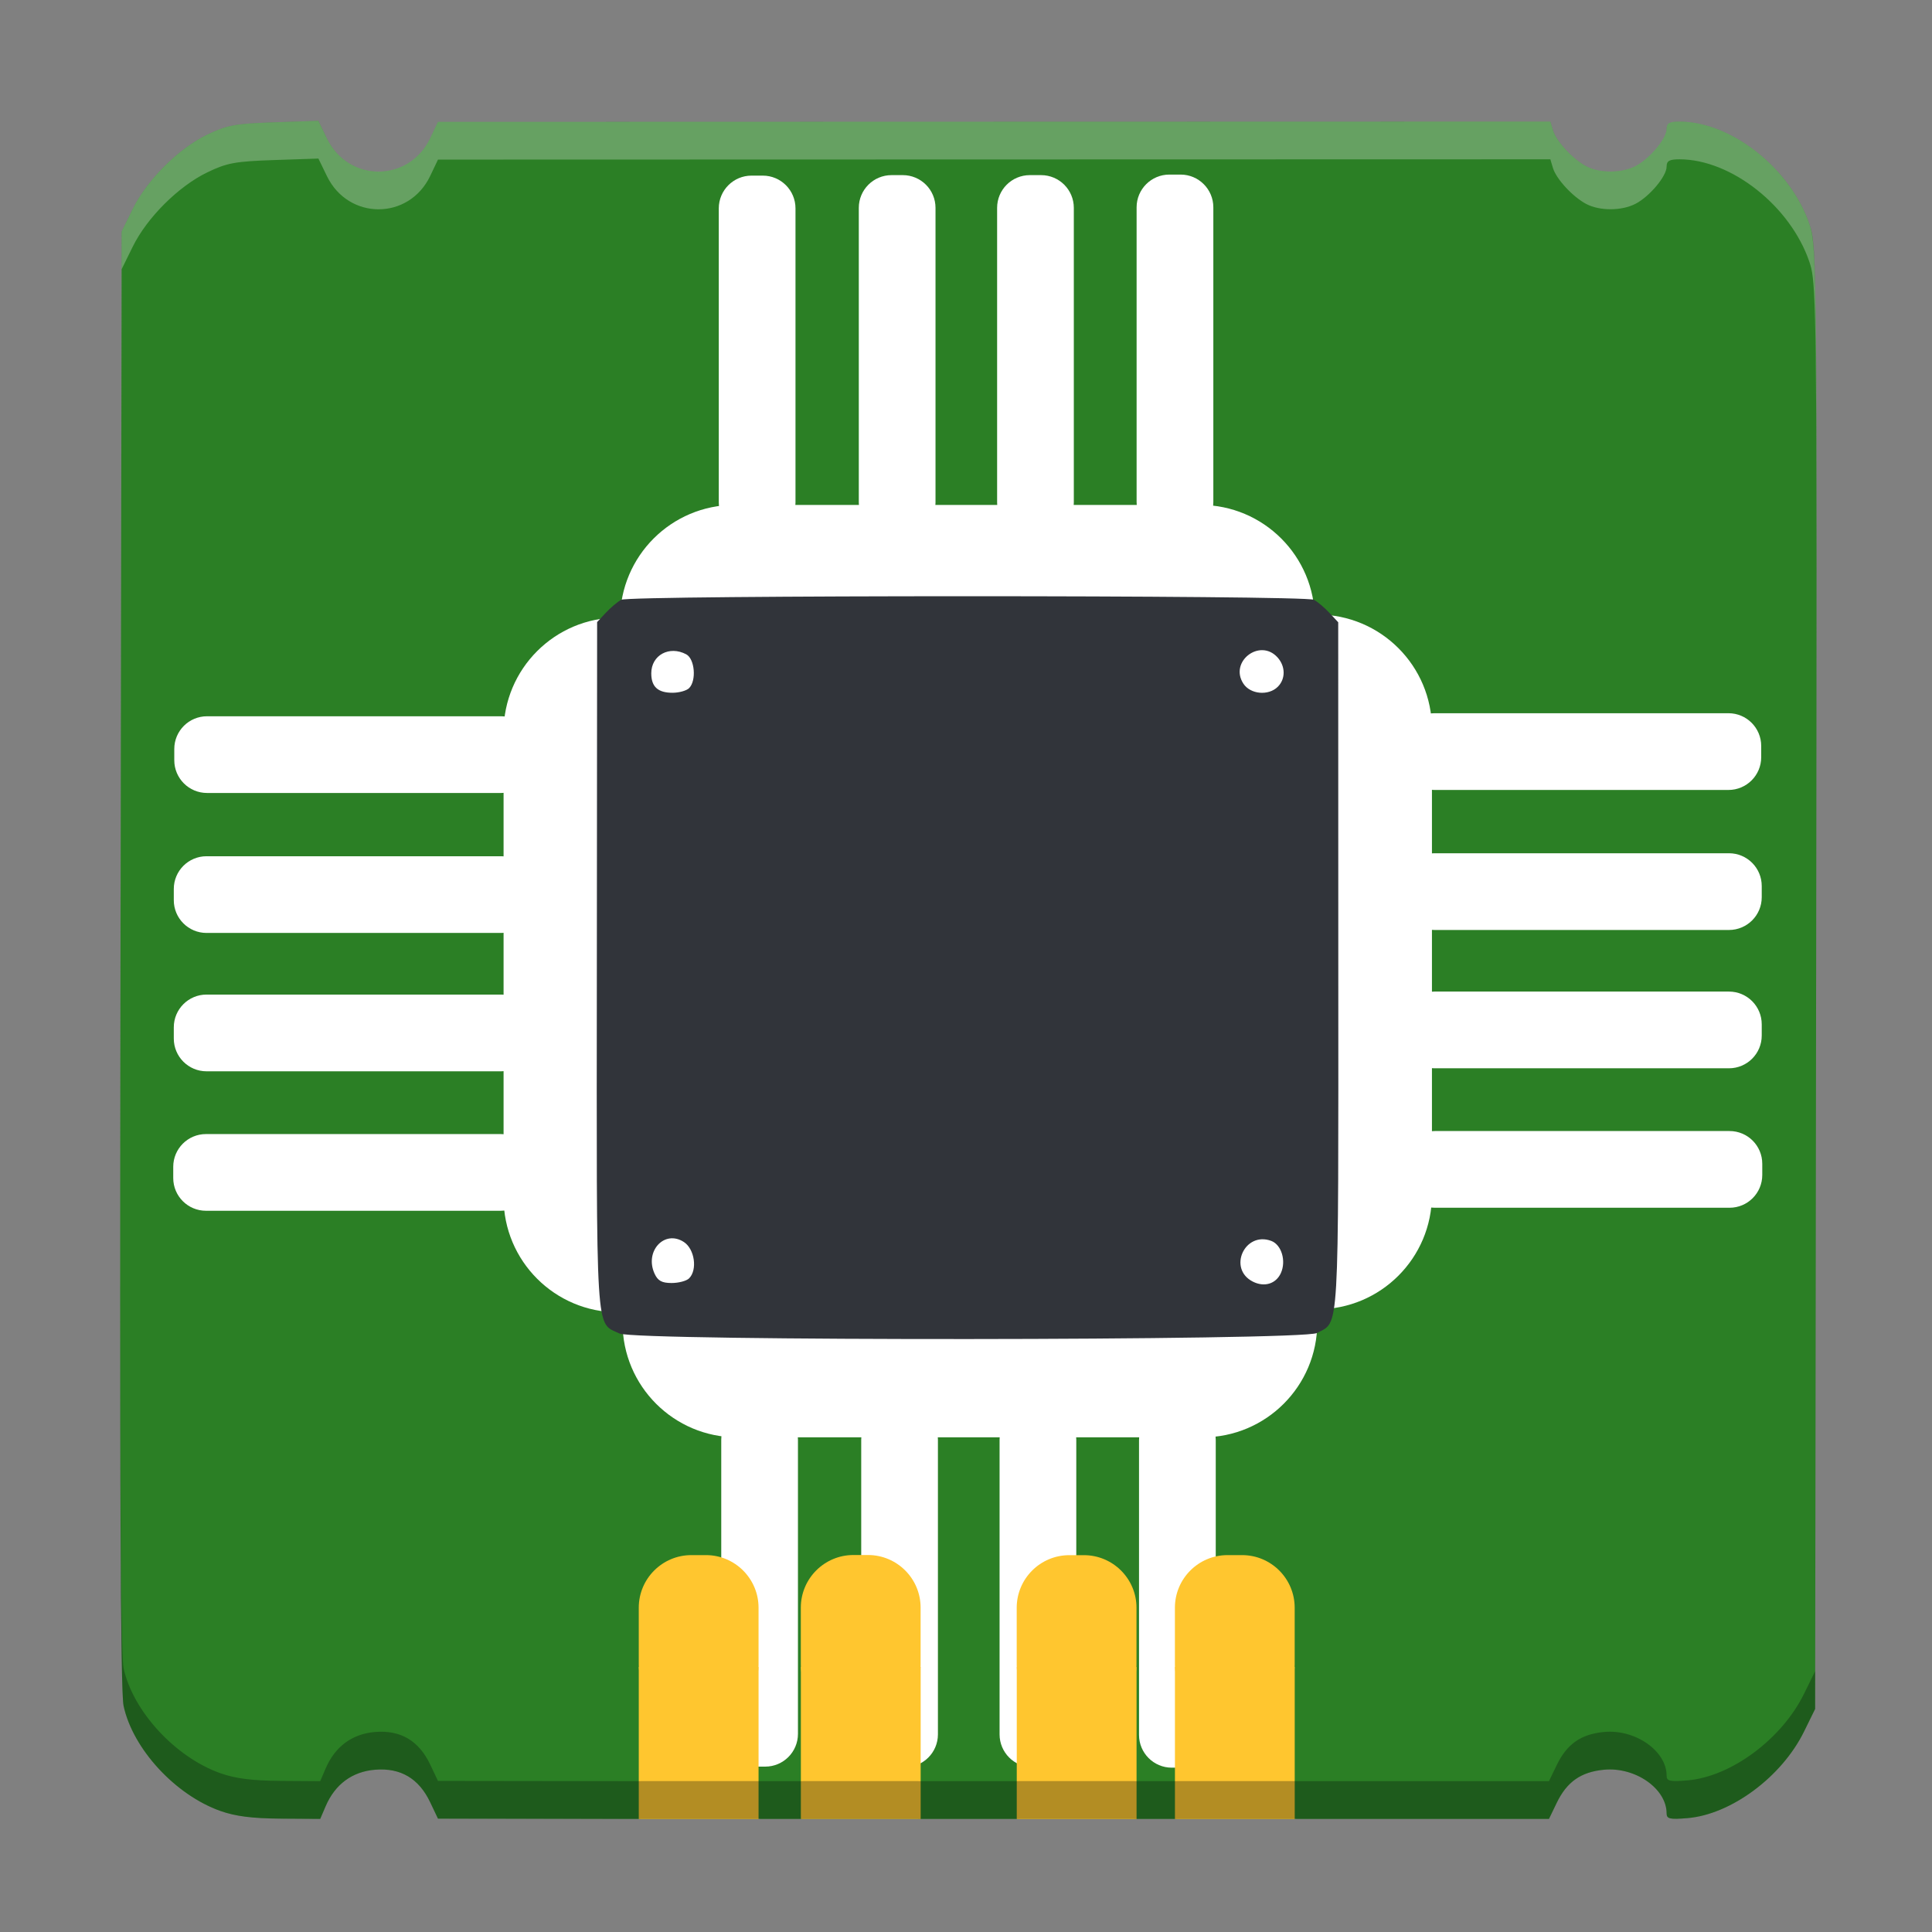 <?xml version="1.0" encoding="UTF-8" standalone="no"?>
<svg
   xmlns:dc="http://purl.org/dc/elements/1.1/"
   xmlns:cc="http://creativecommons.org/ns#"
   xmlns:rdf="http://www.w3.org/1999/02/22-rdf-syntax-ns#"
   xmlns:svg="http://www.w3.org/2000/svg"
   xmlns="http://www.w3.org/2000/svg"
   xmlns:sodipodi="http://sodipodi.sourceforge.net/DTD/sodipodi-0.dtd"
   xmlns:inkscape="http://www.inkscape.org/namespaces/inkscape"
   width="512"
   height="512"
   version="1.1"
   viewBox="0 0 384 384"
   id="svg80"
   sodipodi:docname="mintdrivers.svg"
   inkscape:version="0.92.4 (5da689c313, 2019-01-14)">
  <rect x="0" y="0" width="384" height="384" fill="#808080" stroke="none"/>
  <sodipodi:namedview
     pagecolor="#ffffff"
     bordercolor="#666666"
     borderopacity="1"
     objecttolerance="10"
     gridtolerance="10"
     guidetolerance="10"
     inkscape:pageopacity="0"
     inkscape:pageshadow="2"
     inkscape:window-width="1366"
     inkscape:window-height="682"
     id="namedview82"
     showgrid="false"
     inkscape:zoom="0.921875"
     inkscape:cx="189.49921"
     inkscape:cy="166.32936"
     inkscape:window-x="0"
     inkscape:window-y="0"
     inkscape:window-maximized="1"
     inkscape:current-layer="svg80" />
  <defs
     id="defs10">
    <clipPath
       id="clipPath4">
      <rect
         width="384"
         height="384"
         id="rect2" />
    </clipPath>
    <clipPath
       id="clipPath8">
      <rect
         width="384"
         height="384"
         id="rect6" />
    </clipPath>
  </defs>
  <path
     d="m63.285 24.016-8.82 0.297c-7.762 0.266-9.355 0.559-13.301 2.465-5.707 2.762-11.965 9.008-14.785 14.758l-2.203 4.481-0.234 144.53c-0.168 103.99 0.008 145.64 0.621 148.5 1.836 8.555 10.27 17.711 19.25 20.898 2.984 1.059 6.32 1.484 11.984 1.523l7.848 0.055 1.066-2.488c1.879-4.398 5.297-6.922 9.863-7.289 5.062-0.406 8.688 1.742 10.941 6.492l1.535 3.231 40.25 0.055v-0.016h23.754v0.016h8.449v-0.016h23.004v0.016h19.934v-0.016h23.004v0.016h8.449v-0.016h23.75v0.016h50.227l1.531-3.176c2.023-4.199 4.816-6.16 9.391-6.598 6.223-0.598 12.461 3.746 12.461 8.684 0 1.082 0.641 1.227 4.121 0.938 8.68-0.719 18.773-8.211 23.191-17.211l2.203-4.488 0.199-145.29c0.195-143.21 0.176-145.36-1.324-149.8-3.75-11.094-15.539-20.41-25.832-20.41-2.016 0-2.559 0.312-2.559 1.477 0 1.887-3.387 5.922-6.188 7.371-2.75 1.418-7.086 1.438-9.762 0.039-2.668-1.395-5.973-4.957-6.637-7.16l-0.52-1.727-221.1 0.059-1.535 3.227c-4.199 8.84-16.246 8.879-20.531 0.062z"
     id="path12"
     fill="#18a086"
     style="fill:#2b7f25;fill-opacity:1" />
  <g
     id="g54"
     fill="#fff">
    <path
       d="m146.02 100.36h92.535c12.578 0 22.773 10.195 22.773 22.77v7.828c0 12.574-10.195 22.77-22.773 22.77h-92.535c-12.578 0-22.773-10.195-22.773-22.77v-7.828c0-12.574 10.195-22.77 22.773-22.77z"
       id="path14" />
    <path
       d="m158.11 41.414v58.461c0 3.594-2.91 6.508-6.504 6.508h-2.234c-3.594 0-6.508-2.914-6.508-6.508v-58.461c0-3.594 2.914-6.508 6.508-6.508h2.234c3.594 0 6.504 2.914 6.504 6.508z"
       id="path16" />
    <path
       d="m185.94 41.312v58.57c0 3.594-2.91 6.508-6.504 6.508h-2.234c-3.594 0-6.508-2.914-6.508-6.508v-58.57c0-3.594 2.914-6.504 6.508-6.504h2.234c3.594 0 6.504 2.91 6.504 6.504z"
       id="path18" />
    <path
       d="m213.43 41.312v58.57c0 3.594-2.914 6.508-6.508 6.508h-2.234c-3.594 0-6.504-2.914-6.504-6.508v-58.57c0-3.594 2.91-6.504 6.504-6.504h2.234c3.594 0 6.508 2.91 6.508 6.504z"
       id="path20" />
    <path
       d="m241.16 41.207v58.566c0 3.594-2.914 6.508-6.508 6.508h-2.234c-3.594 0-6.508-2.914-6.508-6.508v-58.566c0-3.594 2.914-6.508 6.508-6.508h2.234c3.594 0 6.508 2.914 6.508 6.508z"
       id="path22" />
    <path
       d="m284.61 144.92v92.539c0 12.574-10.195 22.77-22.773 22.77h-7.824c-12.578 0-22.773-10.195-22.773-22.77v-92.539c0-12.574 10.195-22.77 22.773-22.77h7.824c12.578 0 22.773 10.195 22.773 22.77z"
       id="path24" />
    <path
       d="m343.55 157.01h-58.465c-3.594 0-6.504-2.914-6.504-6.508v-2.234c0-3.594 2.91-6.508 6.504-6.508h58.465c3.594 0 6.504 2.914 6.504 6.508v2.234c0 3.594-2.91 6.508-6.504 6.508z"
       id="path26" />
    <path
       d="m343.65 184.84h-58.566c-3.594 0-6.508-2.914-6.508-6.508v-2.234c0-3.594 2.914-6.508 6.508-6.508h58.566c3.594 0 6.508 2.914 6.508 6.508v2.234c0 3.594-2.914 6.508-6.508 6.508z"
       id="path28" />
    <path
       d="m343.65 212.33h-58.566c-3.594 0-6.508-2.91-6.508-6.504v-2.234c0-3.594 2.914-6.508 6.508-6.508h58.566c3.594 0 6.508 2.914 6.508 6.508v2.234c0 3.594-2.914 6.504-6.508 6.504z"
       id="path30" />
    <path
       d="m343.76 240.05h-58.57c-3.594 0-6.508-2.914-6.508-6.508v-2.234c0-3.594 2.914-6.504 6.508-6.504h58.57c3.594 0 6.504 2.91 6.504 6.504v2.234c0 3.594-2.91 6.508-6.504 6.508z"
       id="path32" />
    <path
       d="m100.09 145.52v92.535c0 12.578 10.195 22.773 22.77 22.773h7.828c12.574 0 22.77-10.195 22.77-22.773v-92.535c0-12.578-10.195-22.773-22.77-22.773h-7.828c-12.574 0-22.77 10.195-22.77 22.773z"
       id="path34" />
    <path
       d="m41.148 157.61h58.461c3.594 0 6.508-2.914 6.508-6.508v-2.234c0-3.594-2.914-6.504-6.508-6.504h-58.461c-3.594 0-6.508 2.91-6.508 6.504v2.234c0 3.594 2.914 6.508 6.508 6.508z"
       id="path36" />
    <path
       d="m41.047 185.43h58.57c3.594 0 6.508-2.914 6.508-6.504v-2.238c0-3.594-2.914-6.504-6.508-6.504h-58.57c-3.59 0-6.504 2.91-6.504 6.504v2.238c0 3.59 2.914 6.504 6.504 6.504z"
       id="path38" />
    <path
       d="m41.047 212.93h58.57c3.594 0 6.508-2.914 6.508-6.508v-2.234c0-3.594-2.914-6.508-6.508-6.508h-58.57c-3.59 0-6.504 2.914-6.504 6.508v2.234c0 3.594 2.914 6.508 6.504 6.508z"
       id="path40" />
    <path
       d="m40.941 240.65h58.57c3.59 0 6.504-2.91 6.504-6.504v-2.234c0-3.594-2.914-6.508-6.504-6.508h-58.57c-3.594 0-6.508 2.914-6.508 6.508v2.234c0 3.594 2.914 6.504 6.508 6.504z"
       id="path42" />
    <path
       d="m146.51 285.68h92.535c12.578 0 22.773-10.195 22.773-22.773v-7.824c0-12.574-10.195-22.77-22.773-22.77h-92.535c-12.578 0-22.773 10.195-22.773 22.77v7.824c0 12.578 10.195 22.773 22.773 22.773z"
       id="path44" />
    <path
       d="m158.6 344.62v-58.465c0-3.59-2.91-6.504-6.504-6.504h-2.234c-3.594 0-6.508 2.914-6.508 6.504v58.465c0 3.594 2.914 6.508 6.508 6.508h2.234c3.594 0 6.504-2.914 6.504-6.508z"
       id="path46" />
    <path
       d="m186.42 344.72v-58.566c0-3.594-2.91-6.508-6.504-6.508h-2.234c-3.594 0-6.508 2.914-6.508 6.508v58.566c0 3.594 2.914 6.508 6.508 6.508h2.234c3.594 0 6.504-2.914 6.504-6.508z"
       id="path48" />
    <path
       d="m213.92 344.72v-58.566c0-3.594-2.914-6.508-6.508-6.508h-2.234c-3.594 0-6.504 2.914-6.504 6.508v58.566c0 3.594 2.91 6.508 6.504 6.508h2.234c3.594 0 6.508-2.914 6.508-6.508z"
       id="path50" />
    <path
       d="m241.64 344.83v-58.57c0-3.594-2.914-6.504-6.508-6.504h-2.234c-3.594 0-6.508 2.91-6.508 6.504v58.57c0 3.594 2.914 6.508 6.508 6.508h2.234c3.594 0 6.508-2.914 6.508-6.508z"
       id="path52" />
  </g>
  <path
     d="m123.12 265.04c-4.816-2.332-4.547 2.008-4.492-73l0.055-68.398 1.738-1.859c0.953-1.023 2.328-2.18 3.051-2.57 1.758-0.945 135.93-0.945 137.68 0 0.723 0.391 2.106 1.555 3.07 2.59l1.758 1.879 0.016 68.297c0.02 74.492 0.25 70.562-4.238 72.965-2.879 1.539-135.47 1.633-138.64 0.098zm131.46-12c1.098-2.414 0.137-5.637-1.91-6.402-5.285-1.965-8.688 5.535-3.668 8.09 2.285 1.16 4.598 0.461 5.578-1.688zm-117.62 1.047c1.699-1.699 1.109-5.82-1.027-7.223-3.848-2.519-7.871 1.812-5.836 6.281 0.652 1.426 1.445 1.863 3.394 1.863 1.402 0 2.961-0.414 3.469-0.922zm0-117.31c1.496-1.5 1.137-5.812-0.562-6.723-3.359-1.797-6.953 0.152-6.953 3.773 0 2.672 1.309 3.867 4.219 3.867 1.305 0 2.789-0.414 3.297-0.918zm117.02-0.285c1.562-1.562 1.535-4.059-0.062-5.828-3.516-3.879-9.652 0.844-6.785 5.219 1.398 2.137 5 2.457 6.848 0.609z"
     id="path56"
     fill="#102c5b"
     style="fill:#31343a;fill-opacity:1" />
  <g
     id="g74"
     fill-rule="evenodd"
     fill="#ffc62f">
    <path
       d="m126.96 331.33h23.809v30.211h-23.809z"
       id="path58" />
    <path
       d="m137.42 309.09h2.891c5.773 0 10.457 4.684 10.457 10.461v11.273c0 5.777-4.684 10.461-10.457 10.461h-2.891c-5.777 0-10.461-4.684-10.461-10.461v-11.273c0-5.777 4.684-10.461 10.461-10.461z"
       id="path60" />
    <path
       d="m159.18 331.32h23.809v30.211h-23.809z"
       id="path62" />
    <path
       d="m169.63 309.07h2.887c5.777 0 10.461 4.684 10.461 10.461v11.273c0 5.777-4.684 10.461-10.461 10.461h-2.887c-5.777 0-10.461-4.684-10.461-10.461v-11.273c0-5.777 4.684-10.461 10.461-10.461z"
       id="path64" />
    <path
       d="m202.09 331.34h23.809v30.207h-23.809z"
       id="path66" />
    <path
       d="m212.54 309.1h2.887c5.777 0 10.461 4.684 10.461 10.461v11.273c0 5.777-4.684 10.461-10.461 10.461h-2.887c-5.777 0-10.461-4.684-10.461-10.461v-11.273c0-5.777 4.684-10.461 10.461-10.461z"
       id="path68" />
    <path
       d="m233.53 331.33h23.805v30.211h-23.805z"
       id="path70" />
    <path
       d="m243.98 309.09h2.891c5.777 0 10.457 4.684 10.457 10.461v11.273c0 5.777-4.68 10.461-10.457 10.461h-2.891c-5.777 0-10.457-4.684-10.457-10.461v-11.273c0-5.777 4.68-10.461 10.457-10.461z"
       id="path72" />
  </g>
  <path
     d="m84.381 32.021-11.762 0.395c-10.349 0.354-12.474 0.745-17.734 3.287-7.609 3.682-15.952 12.011-19.713 19.678l-2.938 5.973-0.312 192.71c-0.06 37.371-0.085 68.247-0.076 94.156 4e-6 -23.92 0.023-51.341 0.076-84.156l0.312-192.71 2.938-5.973c3.76-7.667 12.104-15.995 19.713-19.678 5.26-2.542 7.385-2.933 17.734-3.287l11.762-0.395 2.266 4.66c5.713 11.755 21.776 11.704 27.375-0.082l2.047-4.303 147.39-0.041 147.4-0.037 0.691 2.303c0.885 2.938 5.292 7.688 8.85 9.547 3.568 1.865 9.349 1.838 13.016-0.053 3.734-1.932 8.25-7.312 8.25-9.828-1e-5 -1.552 0.725-1.969 3.412-1.969 13.724 0 29.441 12.421 34.441 27.213 1.461 4.331 1.865 7.833 1.877 83.461 0.02-85.032-0.356-88.954-1.877-93.461-5-14.792-20.717-27.213-34.441-27.213-2.688 0-3.412 0.417-3.412 1.969 0 2.516-4.516 7.896-8.25 9.828-3.667 1.891-9.448 1.917-13.016 0.053-3.557-1.859-7.964-6.609-8.85-9.547l-0.691-2.303-294.8 0.078-2.047 4.303c-5.599 11.786-21.661 11.837-27.375 0.082l-2.266-4.66z"
     id="path76"
     transform="scale(.75)"
     stroke-width="1.333"
     fill="#f1f1f1"
     opacity=".3" />
  <path
     d="m481.4 142.89c-0.006 26.782-0.049 60.545-0.111 106.28l-0.266 193.72-2.938 5.984c-5.891 12-19.349 21.989-30.922 22.947-4.641 0.385-5.494 0.193-5.494-1.25-1e-5 -6.583-8.318-12.375-16.615-11.578-6.099 0.583-9.822 3.198-12.52 8.797l-2.043 4.234h-66.969v-0.021h-31.666v0.021h-11.266v-0.021h-30.672v0.021h-26.578v-0.021h-30.672v0.021h-11.266v-0.021h-31.672v0.021l-53.666-0.072-2.047-4.309c-3.005-6.333-7.84-9.198-14.59-8.656-6.088 0.49-10.645 3.854-13.15 9.719l-1.422 3.318-10.463-0.072c-7.552-0.052-12.001-0.62-15.98-2.031-11.974-4.25-23.218-16.459-25.666-27.865-0.597-2.785-0.881-33.623-0.904-103.84 5e-5 77.149 0.28 110.93 0.904 113.84 2.448 11.406 13.692 23.615 25.666 27.865 3.979 1.411 8.428 1.979 15.98 2.031l10.463 0.072 1.422-3.318c2.505-5.865 7.062-9.229 13.15-9.719 6.75-0.542 11.585 2.323 14.59 8.656l2.047 4.309 53.666 0.072v-0.021h31.672v0.021h11.266v-0.021h30.672v0.021h26.578v-0.021h30.672v0.021h11.266v-0.021h31.666v0.021h66.969l2.043-4.234c2.698-5.599 6.421-8.213 12.52-8.797 8.297-0.797 16.615 4.995 16.615 11.578 0 1.443 0.854 1.635 5.494 1.25 11.573-0.958 25.031-10.947 30.922-22.947l2.938-5.984 0.266-193.72c0.07-51.424 0.116-88.404 0.111-116.28z"
     id="path78"
     transform="scale(.75)"
     stroke-width="1.333"
     fill="#010807"
     opacity=".3" />
</svg>
